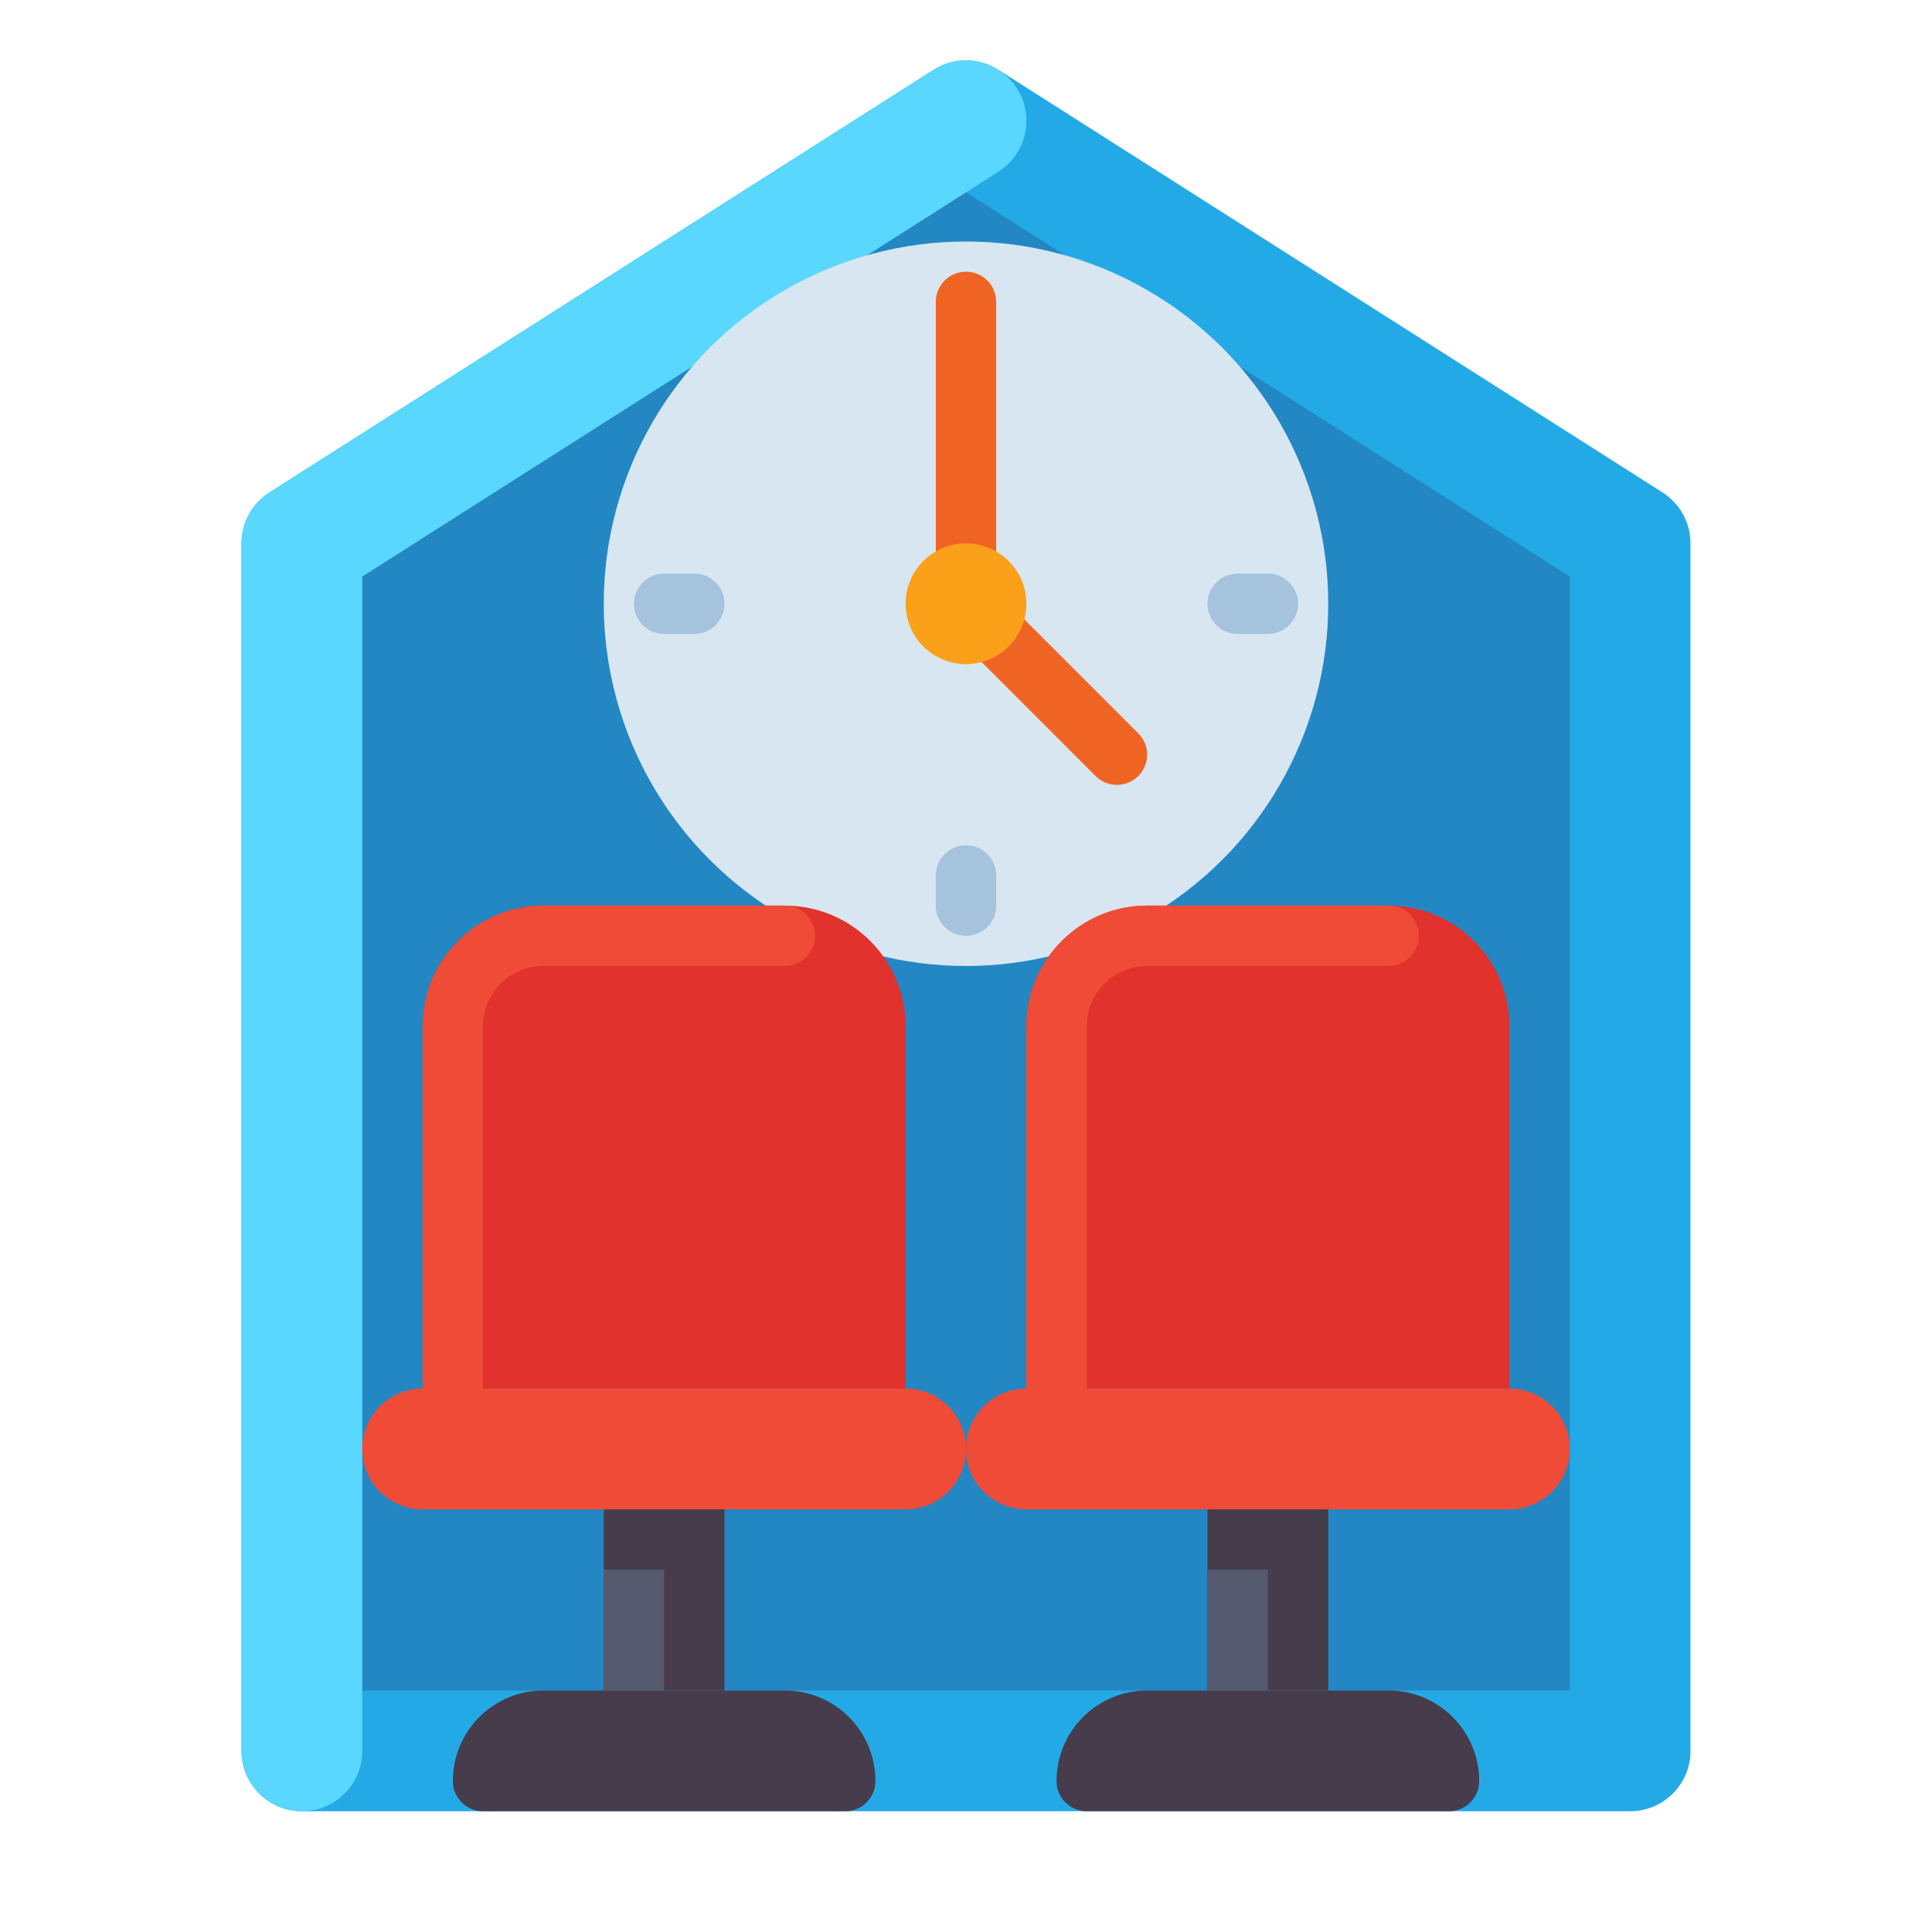 <?xml version="1.0" encoding="utf-8"?>
<!-- Generator: Adobe Illustrator 24.0.0, SVG Export Plug-In . SVG Version: 6.00 Build 0)  -->
<svg version="1.1" id="Layer_1" xmlns="http://www.w3.org/2000/svg" xmlns:xlink="http://www.w3.org/1999/xlink" x="0px" y="0px"
	 viewBox="0 0 512 512" enable-background="new 0 0 512 512" xml:space="preserve">
<g>
	<g>
		<polygon fill="#2387C3" points="256,32 80,144 80,464 432,464 432,144 		"/>
		<path fill="#23AAE6" d="M432,480H80c-8.837,0-16-7.163-16-16V144c0-5.471,2.795-10.562,7.41-13.499l176-112
			c5.24-3.334,11.939-3.334,17.18,0l176,112c4.615,2.938,7.41,8.028,7.41,13.499v320C448,472.837,440.837,480,432,480z M96,448h320
			V152.783L256,50.965L96,152.783V448z"/>
	</g>
	<g>
		<path fill="#5AD7FF" d="M80,480c-8.837,0-16-7.163-16-16V144c0-5.471,2.795-10.562,7.41-13.499l176-112
			c7.455-4.744,17.344-2.546,22.089,4.909c4.744,7.455,2.546,17.345-4.909,22.089L96,152.783V464C96,472.837,88.837,480,80,480z"/>
	</g>
	<g>
		<circle fill="#D7E6F0" cx="256" cy="160" r="96"/>
	</g>
	<g>
		<g>
			<path fill="#F06423" d="M296,208c-2.048,0-4.095-0.781-5.657-2.343l-40-40c-1.5-1.501-2.343-3.535-2.343-5.657V80
				c0-4.418,3.582-8,8-8s8,3.582,8,8v76.687l37.657,37.656c3.124,3.125,3.124,8.189,0,11.314C300.095,207.219,298.048,208,296,208z"
				/>
		</g>
		<g>
			<circle fill="#FAA019" cx="256" cy="160" r="16"/>
		</g>
		<g>
			<path fill="#A5C3DC" d="M336,168h-8c-4.418,0-8-3.582-8-8s3.582-8,8-8h8c4.418,0,8,3.582,8,8S340.418,168,336,168z"/>
		</g>
		<g>
			<path fill="#A5C3DC" d="M184,168h-8c-4.418,0-8-3.582-8-8s3.582-8,8-8h8c4.418,0,8,3.582,8,8S188.418,168,184,168z"/>
		</g>
		<g>
			<path fill="#A5C3DC" d="M256,248c-4.418,0-8-3.582-8-8v-8c0-4.418,3.582-8,8-8s8,3.582,8,8v8C264,244.418,260.418,248,256,248z"
				/>
		</g>
	</g>
	<g>
		<g>
			<path fill="#E1322D" d="M208,240h-64c-17.673,0-32,14.327-32,32v96h128v-96C240,254.327,225.673,240,208,240z"/>
		</g>
		<g>
			<path fill="#F04B37" d="M120,376c-4.418,0-8-3.582-8-8v-96c0-17.645,14.355-32,32-32h64c4.418,0,8,3.582,8,8s-3.582,8-8,8h-64
				c-8.822,0-16,7.178-16,16v96C128,372.418,124.418,376,120,376z"/>
		</g>
		<g>
			<path fill="#F04B37" d="M240,400H112c-8.837,0-16-7.163-16-16v0c0-8.837,7.163-16,16-16h128c8.837,0,16,7.163,16,16v0
				C256,392.837,248.837,400,240,400z"/>
		</g>
		<g>
			<path fill="#E1322D" d="M368,240h-64c-17.673,0-32,14.327-32,32v96h128v-96C400,254.327,385.673,240,368,240z"/>
		</g>
		<g>
			<path fill="#F04B37" d="M400,400H272c-8.837,0-16-7.163-16-16v0c0-8.837,7.163-16,16-16h128c8.837,0,16,7.163,16,16v0
				C416,392.837,408.837,400,400,400z"/>
		</g>
		<g>
			<g>
				<rect x="160" y="400" fill="#463C4B" width="32" height="48"/>
			</g>
			<g>
				<path fill="#463C4B" d="M232,472L232,472c0,4.418-3.582,8-8,8h-96c-4.418,0-8-3.582-8-8v0c0-13.255,10.745-24,24-24h64
					C221.255,448,232,458.745,232,472z"/>
			</g>
			<g>
				<rect x="160" y="416" fill="#555A6E" width="16" height="32"/>
			</g>
		</g>
		<g>
			<g>
				<path fill="#463C4B" d="M392,472L392,472c0,4.418-3.582,8-8,8h-96c-4.418,0-8-3.582-8-8v0c0-13.255,10.745-24,24-24h64
					C381.255,448,392,458.745,392,472z"/>
			</g>
			<g>
				<rect x="320" y="400" fill="#463C4B" width="32" height="48"/>
			</g>
			<g>
				<rect x="320" y="416" fill="#555A6E" width="16" height="32"/>
			</g>
		</g>
		<g>
			<path fill="#F04B37" d="M280,376c-4.418,0-8-3.582-8-8v-96c0-17.645,14.355-32,32-32h64c4.418,0,8,3.582,8,8s-3.582,8-8,8h-64
				c-8.822,0-16,7.178-16,16v96C288,372.418,284.418,376,280,376z"/>
		</g>
	</g>
</g>
</svg>
